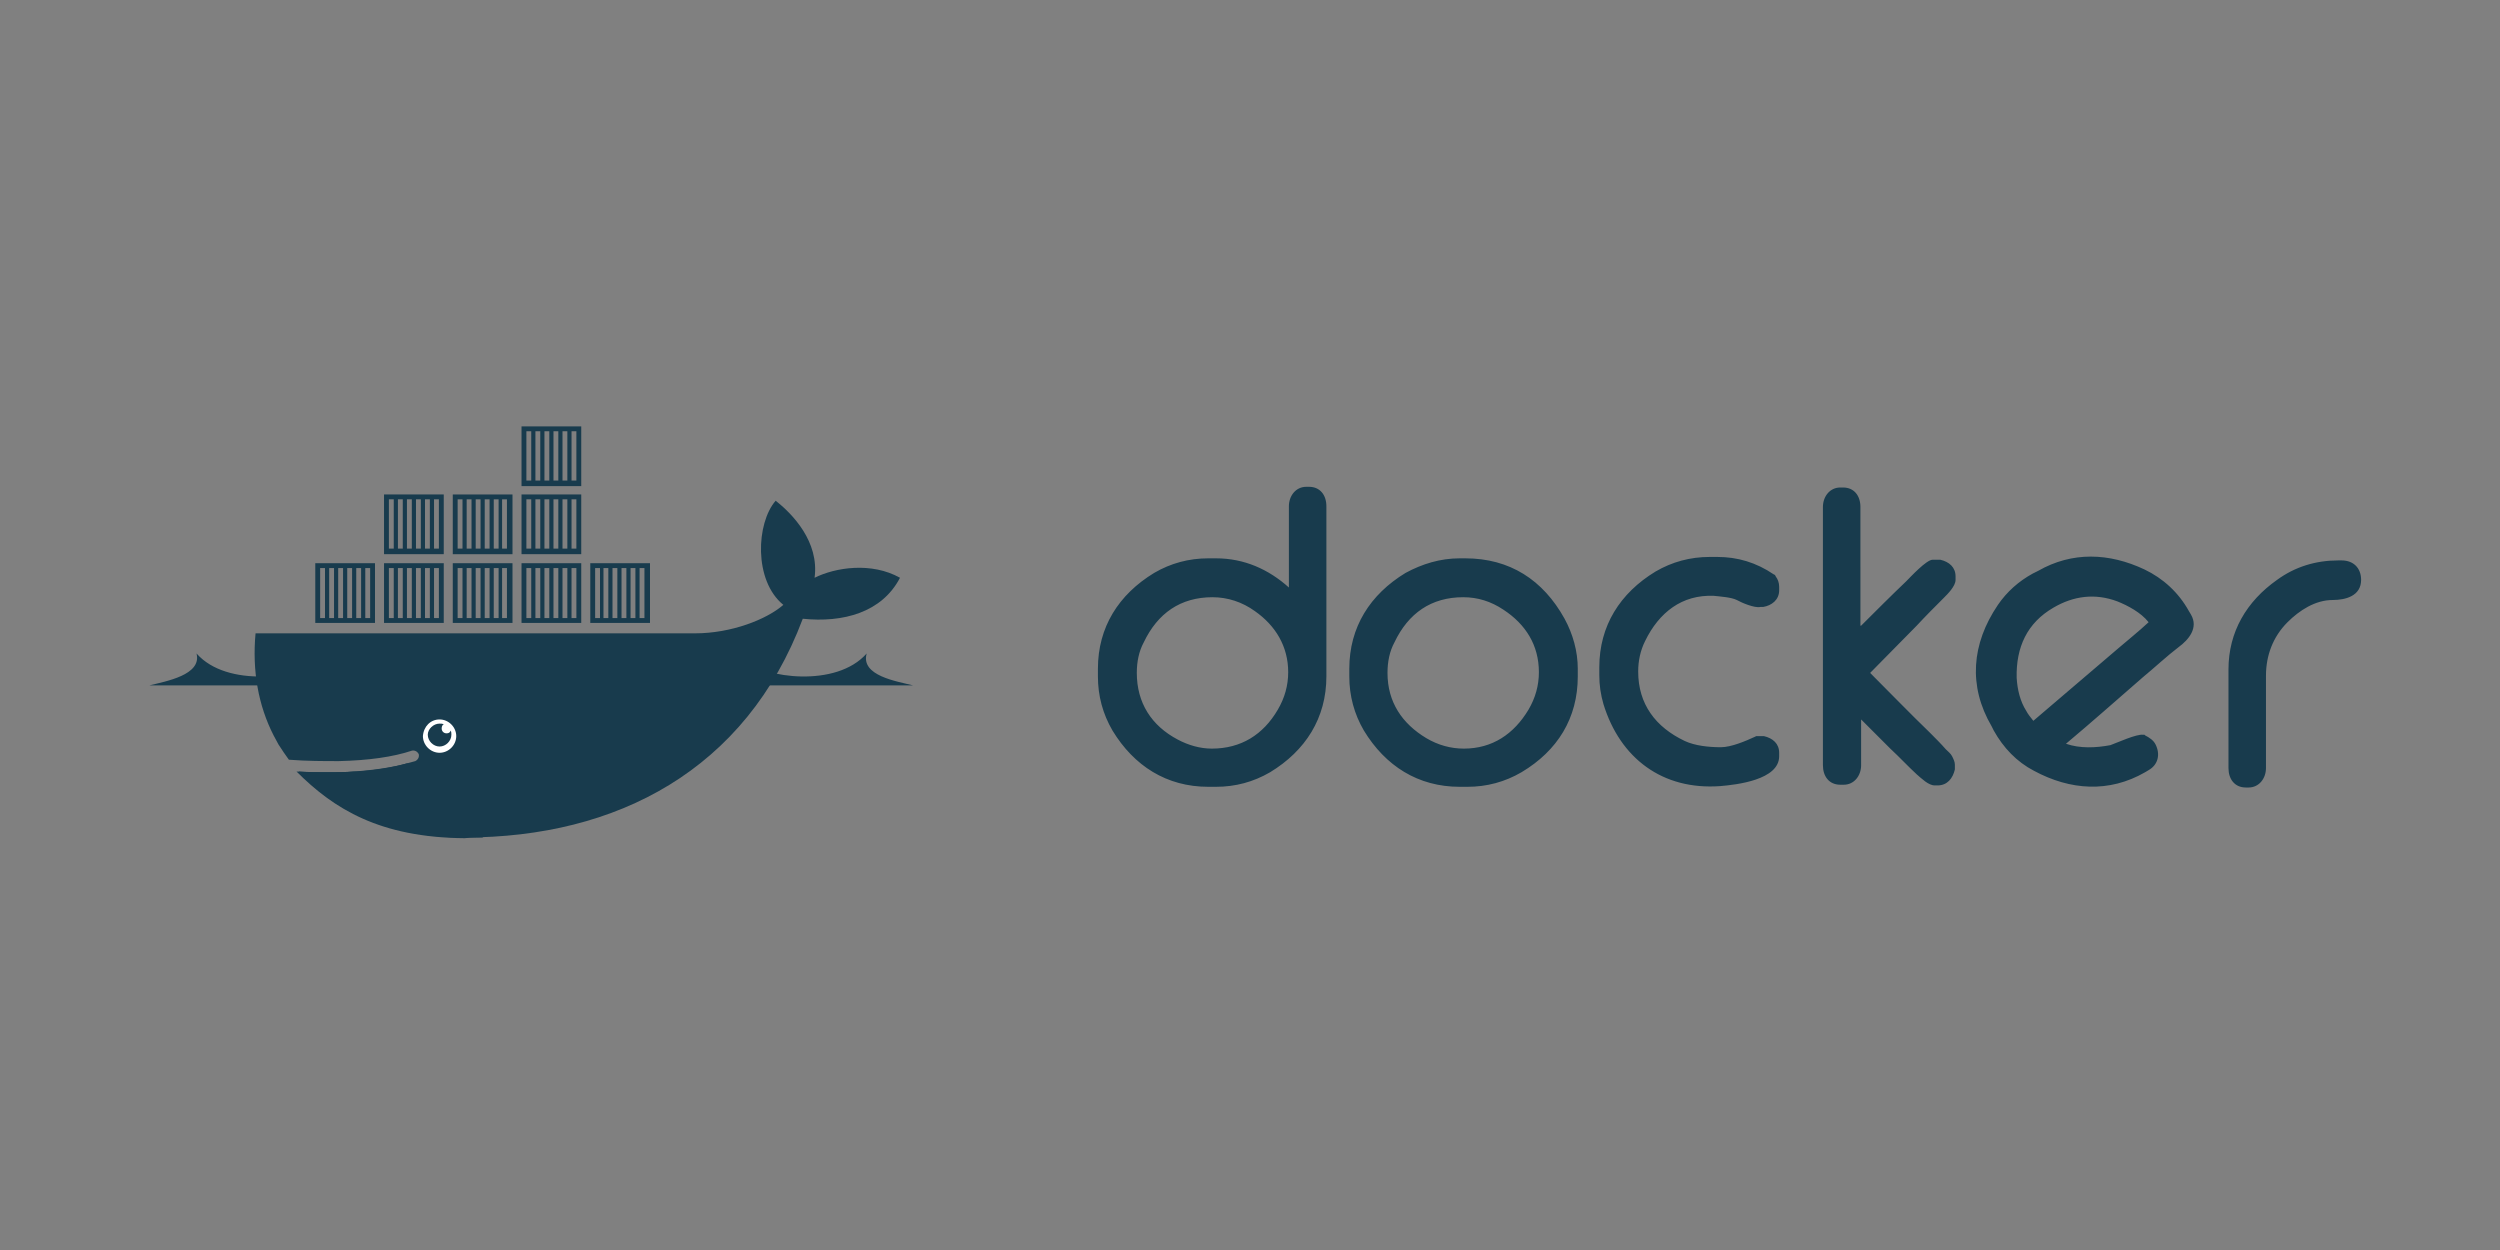 <?xml version="1.0" encoding="utf-8"?>
<!-- Generator: Adobe Illustrator 19.2.1, SVG Export Plug-In . SVG Version: 6.00 Build 0)  -->
<svg version="1.1" id="Layer_1" xmlns="http://www.w3.org/2000/svg" xmlns:xlink="http://www.w3.org/1999/xlink" x="0px" y="0px"
	 viewBox="0 0 360 180" style="enable-background:new 0 0 360 180;" xml:space="preserve">
<rect x="0" y="0" width="360" height="180" fill="#808080" stroke="none"/>
<style type="text/css">
	.st0{fill:#183B4D;}
	.st1{display:none;}
	.st2{display:inline;fill:#183B4D;}
	.st3{fill:#FFFFFF;}
	.st4{fill-rule:evenodd;clip-rule:evenodd;fill:#183B4D;}
	.st5{clip-path:url(#SVGID_2_);}
	.st6{clip-path:url(#SVGID_4_);fill:#183B4D;}
	.st7{clip-path:url(#SVGID_6_);}
	.st8{clip-path:url(#SVGID_8_);fill:#183B4D;}
	.st9{fill-rule:evenodd;clip-rule:evenodd;fill:#FFFFFF;}
	.st10{clip-path:url(#SVGID_10_);}
	.st11{clip-path:url(#SVGID_12_);fill:#183B4D;}
	.st12{fill:#234B5F;}
	.st13{fill:#2D5E72;}
	.st14{fill:#45778F;}
	.st15{fill:#7B9FB6;}
	.st16{fill:#CBD8E0;}
	.st17{fill:#F0F4F8;}
	.st18{fill:#CECDCA;}
	.st19{fill:#DC462F;}
	.st20{fill:#FFFFFF;stroke:#2D5E72;stroke-miterlimit:10;}
</style>
<g>
	<path class="st0" d="M117.3,83.2c0.7-5.2-3.2-9.2-5.6-11.1c-2.8,3.2-3.2,11.5,1.1,15c-2.4,2.1-7.5,4.1-12.7,4.1H36.8
		c-0.5,5.4,0.4,10.4,2.6,14.7l0.7,1.3c0.5,0.8,1,1.5,1.5,2.2l0,0c2.6,0.2,5,0.2,7.2,0.2c0,0,0,0,0,0c4.3-0.1,7.8-0.6,10.5-1.5
		c0.4-0.1,0.8,0.1,1,0.5c0.1,0.4-0.1,0.8-0.5,1c-0.4,0.1-0.7,0.2-1.1,0.3h0c-2.1,0.6-4.4,1-7.3,1.2c0.2,0-0.2,0-0.2,0
		c-0.1,0-0.2,0-0.3,0c-1.1,0.1-2.4,0.1-3.6,0.1c-1.4,0-2.7,0-4.3-0.1l0,0c5.3,5.9,13.5,9.5,23.9,9.5c21.9,0,40.5-9.7,48.7-31.5
		c5.8,0.6,11.4-0.9,14-5.9C125.5,80.9,120.3,81.7,117.3,83.2z"/>
	<path class="st4" d="M52.6,81.8h0.7V89h-0.7V81.8z M51.3,81.8H52V89h-0.7V81.8z M50,81.8h0.7V89H50V81.8z M48.7,81.8h0.7V89h-0.7
		V81.8z M47.4,81.8h0.7V89h-0.7V81.8z M46.1,81.8h0.7V89h-0.7V81.8z M45.4,81.1H54v8.6h-8.6V81.1z"/>
	<path class="st4" d="M62.5,71.9h0.7v7.1h-0.7V71.9z M61.2,71.9h0.7v7.1h-0.7V71.9z M59.9,71.9h0.7v7.1h-0.7V71.9z M58.6,71.9h0.7
		v7.1h-0.7V71.9z M57.3,71.9H58v7.1h-0.7V71.9z M56,71.9h0.7v7.1H56V71.9z M55.3,71.2h8.6v8.6h-8.6V71.2z"/>
	<path class="st4" d="M62.5,81.8h0.7V89h-0.7V81.8z M61.2,81.8h0.7V89h-0.7V81.8z M59.9,81.8h0.7V89h-0.7V81.8z M58.6,81.8h0.7V89
		h-0.7V81.8z M57.3,81.8H58V89h-0.7V81.8z M56,81.8h0.7V89H56V81.8z M55.3,81.1h8.6v8.6h-8.6V81.1z"/>
	<path class="st4" d="M72.4,81.8H73V89h-0.7V81.8z M71.1,81.8h0.7V89h-0.7V81.8z M69.8,81.8h0.7V89h-0.7V81.8z M68.5,81.8h0.7V89
		h-0.7V81.8z M67.2,81.8h0.7V89h-0.7V81.8z M65.9,81.8h0.7V89h-0.7V81.8z M65.2,81.1h8.6v8.6h-8.6V81.1z"/>
	<path class="st4" d="M72.4,71.9H73v7.1h-0.7V71.9z M71.1,71.9h0.7v7.1h-0.7V71.9z M69.8,71.9h0.7v7.1h-0.7V71.9z M68.5,71.9h0.7
		v7.1h-0.7V71.9z M67.2,71.9h0.7v7.1h-0.7V71.9z M65.9,71.9h0.7v7.1h-0.7V71.9z M65.2,71.2h8.6v8.6h-8.6V71.2z"/>
	<path class="st4" d="M82.3,81.8h0.7V89h-0.7V81.8z M81,81.8h0.7V89H81V81.8z M79.7,81.8h0.7V89h-0.7V81.8z M78.4,81.8h0.7V89h-0.7
		V81.8z M77.1,81.8h0.7V89h-0.7V81.8z M75.8,81.8h0.7V89h-0.7V81.8z M75.1,81.1h8.6v8.6h-8.6V81.1z"/>
	<path class="st4" d="M82.3,71.9h0.7v7.1h-0.7V71.9z M81,71.9h0.7v7.1H81V71.9z M79.7,71.9h0.7v7.1h-0.7V71.9z M78.4,71.9h0.7v7.1
		h-0.7V71.9z M77.1,71.9h0.7v7.1h-0.7V71.9z M75.8,71.9h0.7v7.1h-0.7V71.9z M75.1,71.2h8.6v8.6h-8.6V71.2z"/>
	<path class="st4" d="M82.3,62.1h0.7v7.1h-0.7V62.1z M81,62.1h0.7v7.1H81V62.1z M79.7,62.1h0.7v7.1h-0.7V62.1z M78.4,62.1h0.7v7.1
		h-0.7V62.1z M77.1,62.1h0.7v7.1h-0.7V62.1z M75.8,62.1h0.7v7.1h-0.7V62.1z M75.1,61.4h8.6v8.6h-8.6V61.4z"/>
	<path class="st4" d="M92.1,81.8h0.7V89h-0.7V81.8z M90.8,81.8h0.7V89h-0.7V81.8z M89.5,81.8h0.7V89h-0.7V81.8z M88.2,81.8h0.7V89
		h-0.7V81.8z M86.9,81.8h0.7V89h-0.7V81.8z M85.7,81.8h0.7V89h-0.7V81.8z M85,81.1h8.6v8.6H85V81.1z"/>
	<path class="st9" d="M63.3,103.6c1.3,0,2.4,1.1,2.4,2.4c0,1.3-1.1,2.4-2.4,2.4c-1.3,0-2.4-1.1-2.4-2.4
		C61,104.6,62,103.6,63.3,103.6"/>
	<path class="st4" d="M63.3,104.2c0.2,0,0.4,0,0.6,0.1c-0.2,0.1-0.3,0.3-0.3,0.6c0,0.4,0.3,0.7,0.7,0.7c0.3,0,0.5-0.1,0.6-0.4
		c0.1,0.2,0.1,0.4,0.1,0.6c0,0.9-0.8,1.7-1.7,1.7c-0.9,0-1.7-0.8-1.7-1.7C61.6,105,62.4,104.2,63.3,104.2"/>
	<path class="st4" d="M21.5,98.7h51.8h6.4h51.8c-2.4-0.6-7.6-1.4-6.7-4.6c-4.4,5-14.8,3.5-17.5,1c-2.9,4.3-20.1,2.7-21.3-0.7
		c-3.7,4.3-15.2,4.3-18.9,0c-1.2,3.3-18.4,5-21.3,0.7c-2.6,2.5-13.1,4-17.5-1C29.1,97.2,23.9,98.1,21.5,98.7"/>
	<path class="st0" d="M69.6,120.6c-5.9-2.8-9.1-6.6-10.9-10.7c-2.2,0.6-4.8,1-7.8,1.2c-1.1,0.1-2.3,0.1-3.6,0.1c-1.5,0-3,0-4.6-0.1
		c5.4,5.4,12,9.5,24.2,9.6C67.8,120.6,68.7,120.6,69.6,120.6z"/>
</g>
<path class="st4" d="M292.8,103.8c4.1-3.5,8.2-7,12.3-10.5c1.4-1.2,2.9-2.4,4.3-3.7c-1.1-1.4-3-2.4-4.5-3c-3.2-1.2-6.3-0.8-9.2,0.9
	c-3.8,2.2-5.4,5.7-5.3,10.1c0.1,1.7,0.5,3.4,1.4,4.8C292,102.8,292.4,103.3,292.8,103.8 M297.5,107.1c2,0.7,4.3,0.6,6.4,0.2
	c1.1-0.4,3.7-1.6,4.7-1.5l0.2,0l0.1,0.1c0.6,0.3,1.2,0.7,1.5,1.3c0.7,1.4,0.4,2.9-1,3.7l-0.5,0.3c-5.2,3-10.8,2.6-16-0.2
	c-2.5-1.3-4.4-3.3-5.8-5.8l-0.3-0.6c-3.4-5.8-2.9-11.9,0.9-17.5c1.3-1.9,3-3.4,5-4.5l0.8-0.4c4.9-2.8,10.2-2.6,15.3-0.2
	c2.7,1.3,4.9,3.3,6.4,6l0.3,0.5c1.1,1.9-0.3,3.6-1.8,4.7c-1.7,1.3-3.4,2.9-5.1,4.3C304.8,100.8,301.2,104,297.5,107.1z M336.7,80.7
	h0.5c1.7,0,2.8,1.1,2.8,2.8c0,2.3-2.2,2.9-4.1,2.9c-2.5,0-4.8,1.5-6.5,3.2c-2.1,2.1-3.1,4.8-3.1,7.7v13.3c0,1.5-1,2.8-2.5,2.8h-0.4
	c-1.6,0-2.5-1.2-2.5-2.8V96.4c0-5.4,2.6-9.8,7-12.9C330.5,81.6,333.5,80.7,336.7,80.7z M268,90.1c2.1-2.1,4.3-4.3,6.5-6.4
	c0.6-0.6,2.9-3.1,3.8-3.1h1l0.1,0c1.3,0.3,2.2,1.1,2.2,2.4v0.5c0,0.9-1.1,2-1.7,2.6c-1.3,1.3-2.6,2.6-3.9,4l-6.7,6.8
	c2.9,2.9,5.7,5.8,8.6,8.6c0.8,0.8,1.6,1.6,2.3,2.4c0.3,0.3,0.7,0.6,0.9,1c0.2,0.4,0.4,0.8,0.4,1.2v0.6l0,0.1
	c-0.3,1.3-1.1,2.3-2.5,2.3h-0.4c-0.9,0-1.9-1-2.6-1.6c-1.3-1.2-2.5-2.5-3.8-3.7l-4.2-4.2v6.6c0,1.5-1,2.8-2.5,2.8H265
	c-1.6,0-2.5-1.2-2.5-2.8V73c0-1.5,1-2.8,2.5-2.8h0.4c1.6,0,2.5,1.2,2.5,2.8V90.1z M250.1,86.4c-0.8-0.4-2.4-0.5-3.3-0.6
	c-4.6-0.2-7.9,2.4-9.9,6.5c-0.7,1.4-1,2.9-1,4.4c0,4.7,2.5,8,6.7,10c1.5,0.7,3.5,0.9,5.2,0.9c1.5,0,3.6-0.9,4.9-1.5l0.2-0.1h1l0.1,0
	c1.3,0.3,2.2,1.1,2.2,2.4v0.5c0,3.4-6.1,4.1-8.5,4.3c-8.3,0.6-14.4-4-16.8-11.8c-0.4-1.4-0.6-2.7-0.6-4.2v-1.1c0-6,3-10.7,8.1-13.8
	c2.4-1.4,5-2.1,7.8-2.1h1.1c2.9,0,5.6,0.8,8.1,2.5l0.2,0.1l0.1,0.2c0.3,0.4,0.5,0.9,0.5,1.5v0.5c0,1.4-1.1,2.2-2.3,2.4l-0.1,0h-0.3
	C252.7,87.6,250.8,86.8,250.1,86.4z M199.8,96.9c0,4.2,2.1,7.3,5.6,9.4c1.7,1,3.5,1.5,5.4,1.5c4.1,0,7.2-2.1,9.3-5.6
	c1-1.7,1.5-3.5,1.5-5.4c0-3.9-1.9-6.9-5.1-9c-1.8-1.2-3.7-1.8-5.8-1.8c-4.6,0-7.9,2.3-9.9,6.5C200.1,93.8,199.8,95.3,199.8,96.9z
	 M210.2,80.4h0.8c6.4,0,11.2,3.1,14.3,8.7c1.2,2.2,1.9,4.7,1.9,7.2v1.1c0,6-2.9,10.7-8.1,13.8c-2.4,1.4-5,2.1-7.8,2.1h-1.1
	c-6,0-10.7-3-13.8-8.1c-1.4-2.4-2.1-5-2.1-7.8v-1.1c0-6,3-10.7,8.1-13.8C204.8,81.2,207.4,80.4,210.2,80.4z M163.7,96.9
	c0,4.3,2.1,7.6,5.9,9.6c1.5,0.8,3.2,1.3,4.9,1.3c4.2,0,7.4-2,9.5-5.6c1-1.7,1.5-3.5,1.5-5.4c0-3.7-1.8-6.7-4.8-8.8
	c-1.8-1.3-3.9-2-6.1-2c-4.6,0-7.9,2.3-9.9,6.5C164,93.8,163.7,95.3,163.7,96.9z M185.6,84.6V72.9c0-1.5,1-2.8,2.5-2.8h0.4
	c1.6,0,2.5,1.2,2.5,2.8v24.5c0,6-3,10.7-8.1,13.8c-2.4,1.4-5,2.1-7.8,2.1h-1.1c-6,0-10.7-3-13.8-8.1c-1.4-2.4-2.1-5-2.1-7.8v-1.1
	c0-6,3-10.7,8.1-13.8c2.4-1.4,5-2.1,7.8-2.1h1.1C179.2,80.4,182.7,82,185.6,84.6z"/>
</svg>
